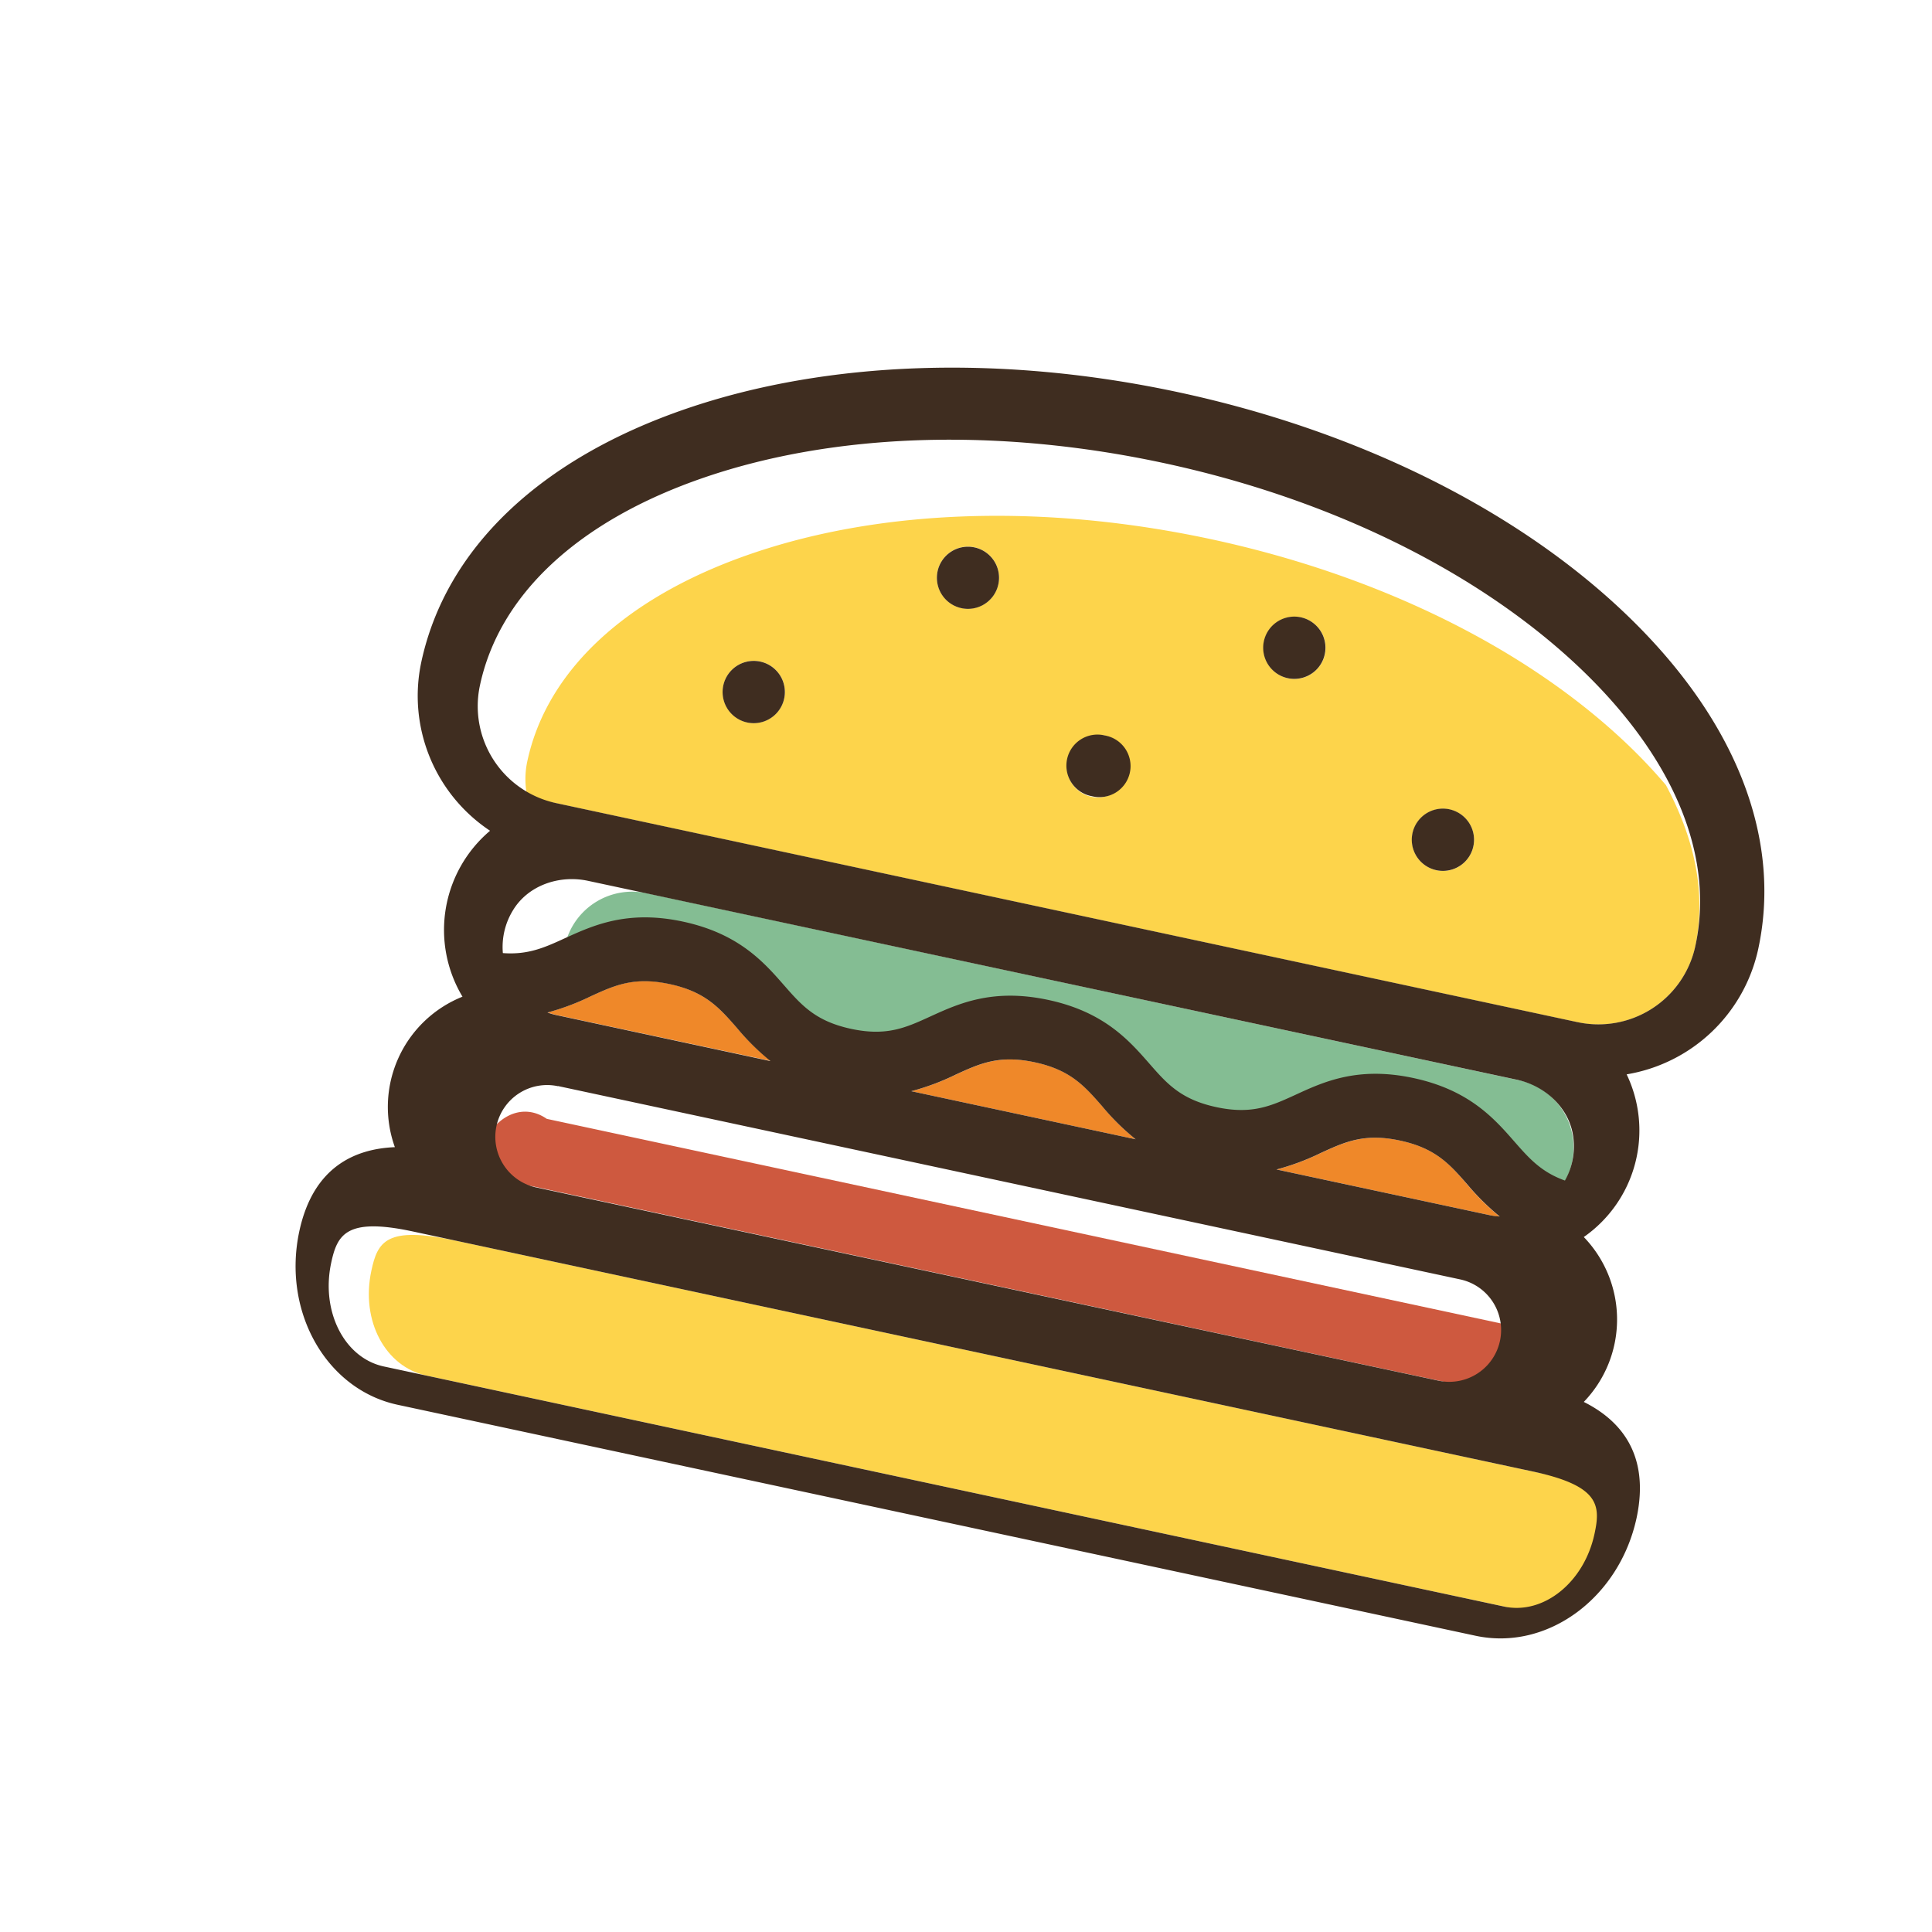 <svg id="Layer_1" data-name="Layer 1" xmlns="http://www.w3.org/2000/svg" viewBox="0 0 600 600"><defs><style>.cls-1{fill:#ef8829;}.cls-2{fill:#84bd93;}.cls-3{fill:#ce593f;}.cls-4{fill:#fdd44b;}.cls-5{fill:#3f2d20;}</style></defs><title>Artboard 18 copy</title><path class="cls-1" d="M228.82,319.16C223.34,312.9,219,308,208,305.59s-17,.37-24.59,3.83a74.81,74.81,0,0,1-13.35,5,21.24,21.24,0,0,0,2.68.78l66.58,14.27A73.79,73.79,0,0,1,228.82,319.16Z"/><path class="cls-1" d="M342.26,343.47c-5.48-6.25-9.81-11.2-20.86-13.56s-17,.36-24.58,3.83A74.69,74.69,0,0,1,283,338.88l69.68,14.93A73.26,73.26,0,0,1,342.26,343.47Z"/><path class="cls-1" d="M434.84,354.22c-11-2.37-17,.37-24.59,3.83a73.71,73.71,0,0,1-13.78,5.14L463,377.46a21.88,21.88,0,0,0,2.75.38,74.93,74.93,0,0,1-10.1-10C450.21,361.53,445.88,356.59,434.84,354.22Z"/><path class="cls-2" d="M472,335.53,200.56,277.34a21.41,21.41,0,0,0-24.43,13.9c-.24.11-.52.35-.76.46,8.63-3.94,19.34-8.8,36.66-5.09s25.08,12.63,31.32,19.76c5.48,6.26,9.81,11.22,20.86,13.59s17-.36,24.58-3.82c8.62-3.95,19.35-8.86,36.66-5.15s25.09,12.59,31.34,19.73c5.48,6.25,9.8,11.2,20.85,13.57s17-.37,24.58-3.83c8.63-3.95,19.36-8.87,36.67-5.16S464,347.9,470.22,355c4.53,5.18,8.29,9.44,15.69,12.11a22.81,22.81,0,0,0,2.32-6.23A21.4,21.4,0,0,0,472,335.53Z"/><path class="cls-3" d="M474.2,398.58c.36.24.69.5,1,.77C474.89,399.08,474.56,398.82,474.2,398.58Z"/><path class="cls-3" d="M476.67,400.58c.32.31.64.64.95,1C477.31,401.22,477,400.89,476.67,400.58Z"/><path class="cls-3" d="M480.33,405.65c.2.43.44.85.62,1.3C480.77,406.5,480.54,406.08,480.33,405.65Z"/><path class="cls-3" d="M481.62,409.24a16.58,16.58,0,0,1,.35,2.11A18.57,18.57,0,0,0,481.62,409.24Z"/><path class="cls-3" d="M471.36,397c.34.15.64.33,1,.49C472,397.37,471.7,397.18,471.36,397Z"/><path class="cls-3" d="M479.53,404.12c-.25-.41-.53-.79-.81-1.17C479,403.33,479.28,403.71,479.53,404.12Z"/><path class="cls-3" d="M139.1,348c0-.36-.06-.72,0-1.09C139,347.3,139.09,347.65,139.1,348Z"/><path class="cls-3" d="M147.76,362.47a16,16,0,0,1-1.82-1.21A16.9,16.9,0,0,0,147.76,362.47Z"/><path class="cls-3" d="M144.17,359.74c-.35-.35-.63-.74-.94-1.11C143.54,359,143.82,359.39,144.17,359.74Z"/><path class="cls-3" d="M482.28,411.81c-1.26-.61-2.4-2-4.67,1.66l-307.8-66c-8.67-6-18.27,1-20.31,10.5a21.35,21.35,0,0,0-.47,4.74,12.39,12.39,0,0,1,3.71,3l307.79,66c9.76,1,19.28-5.62,21.32-15.14A21.78,21.78,0,0,0,482.28,411.81Z"/><path class="cls-3" d="M141.42,356.06c.24.41.47.83.74,1.22C141.89,356.89,141.66,356.47,141.42,356.06Z"/><path class="cls-3" d="M139.57,351.41c-.1-.42-.2-.83-.27-1.26C139.36,350.58,139.47,351,139.57,351.41Z"/><path class="cls-3" d="M140.61,354.49c-.19-.42-.35-.84-.51-1.28C140.26,353.65,140.42,354.07,140.61,354.49Z"/><path class="cls-4" d="M481.73,458.21l-340.3-72.93c-21.43-4.6-24.15.25-26.1,9.35-3.36,15.66,4.41,29.85,17.12,32.58l340.29,72.93c12.7,2.72,25.6-7,29-22.7C503.65,468.34,503.16,462.8,481.73,458.21Z"/><path class="cls-4" d="M152.93,235.91c.14.23.26.46.41.68C153.19,236.37,153.07,236.14,152.93,235.91Z"/><path class="cls-4" d="M494.3,211.59l1.57,1.64Z"/><path class="cls-4" d="M148.32,220c0-.34,0-.67,0-1C148.32,219.31,148.32,219.64,148.32,220Z"/><path class="cls-4" d="M148.44,217c0-.3.05-.6.09-.9C148.49,216.41,148.47,216.71,148.44,217Z"/><path class="cls-4" d="M513.38,235.25c-.36-.58-.7-1.15-1.08-1.73C512.68,234.09,513,234.67,513.38,235.25Z"/><path class="cls-4" d="M515.43,238.57c.45.76.87,1.53,1.29,2.29C516.3,240.1,515.88,239.33,515.43,238.57Z"/><path class="cls-4" d="M503.35,221.56l1.68,2Z"/><path class="cls-4" d="M148.47,222.81c0-.31-.05-.62-.07-.92C148.42,222.19,148.44,222.5,148.47,222.81Z"/><path class="cls-4" d="M507.48,226.76c.48.64,1,1.27,1.44,1.91C508.46,228,508,227.4,507.48,226.76Z"/><path class="cls-4" d="M499,216.54c.59.64,1.17,1.3,1.74,2C500.14,217.84,499.57,217.18,499,216.54Z"/><path class="cls-4" d="M157.44,241.61c-.28-.29-.56-.57-.83-.86C156.88,241,157.16,241.32,157.44,241.61Z"/><path class="cls-4" d="M148.86,225.55l-.06-.37Z"/><path class="cls-4" d="M161.63,245.13c-.28-.2-.55-.42-.83-.63C161.08,244.71,161.35,244.93,161.63,245.13Z"/><path class="cls-4" d="M517.36,243.81a166.91,166.91,0,0,0-13.3-13.92c-31.36-29.3-76.85-51.49-128.1-62.47S274.12,158,233.51,171.9c-38.91,13.3-63.68,36.21-69.75,64.53a26.15,26.15,0,0,0-.12,10.42c2.73,1.58,5.92,1.92,9.17,2.62l317.08,68a30.85,30.85,0,0,0,36.76-24.25C529.75,277,526.36,260.71,517.36,243.81ZM239.34,223a9.65,9.65,0,1,1,4.2-6.09A9.75,9.75,0,0,1,239.34,223Zm66.5-35.5a9.64,9.64,0,1,1,4.2-6.08A9.7,9.7,0,0,1,305.84,187.52ZM346.37,246a9.66,9.66,0,1,1-10.49-16.22,9.65,9.65,0,0,1,14.68,10.12A9.78,9.78,0,0,1,346.37,246Zm60.89-36.7a9.65,9.65,0,1,1,4.2-6.09A9.75,9.75,0,0,1,407.26,209.26Zm46.11,59.63a9.65,9.65,0,1,1,4.2-6.09A9.74,9.74,0,0,1,453.37,268.89Z"/><path class="cls-4" d="M159.46,243.46c-.3-.25-.6-.52-.9-.79C158.86,242.94,159.16,243.21,159.46,243.46Z"/><path class="cls-4" d="M149.78,229.06c-.09-.29-.2-.58-.28-.88C149.58,228.48,149.69,228.77,149.78,229.06Z"/><path class="cls-4" d="M150.78,231.76c-.14-.33-.28-.66-.41-1C150.5,231.1,150.64,231.43,150.78,231.76Z"/><path class="cls-4" d="M155.53,239.51c-.23-.27-.47-.54-.68-.81C155.06,239,155.3,239.24,155.53,239.51Z"/><path class="cls-4" d="M152,234.25c-.16-.31-.32-.63-.47-.95C151.64,233.62,151.8,233.94,152,234.25Z"/><path class="cls-5" d="M236.13,205.47a9.67,9.67,0,1,0,6.07,4.2A9.68,9.68,0,0,0,236.13,205.47Z"/><path class="cls-5" d="M343.14,228.41a9.65,9.65,0,1,0-4,18.87,9.65,9.65,0,1,0,4-18.87Z"/><path class="cls-5" d="M450.16,251.34a9.67,9.67,0,1,0,6.07,4.2A9.75,9.75,0,0,0,450.16,251.34Z"/><path class="cls-5" d="M302.63,170a9.65,9.65,0,0,0-10.12,14.68A9.65,9.65,0,1,0,302.63,170Z"/><path class="cls-5" d="M404,191.71a9.67,9.67,0,1,0,6.08,4.2A9.73,9.73,0,0,0,404,191.71Z"/><path class="cls-5" d="M491.86,435.38a36.89,36.89,0,0,0,0-51.21,40.35,40.35,0,0,0,13.31-50.52,50.26,50.26,0,0,0,40.88-39c7.55-35.21-7.68-72.71-42.87-105.59-33.87-31.66-82.61-55.54-137.23-67.25s-108.86-9.9-152.74,5.1c-45.58,15.57-74.83,43.54-82.38,78.74A50.27,50.27,0,0,0,152.19,258a40.33,40.33,0,0,0-8.56,51.53,36.88,36.88,0,0,0-21,46.73c-11.89.5-25.29,5.69-29.68,26.15-5.34,24.94,8.37,49.11,30.56,53.86L458.26,508c22.2,4.76,44.61-11.66,50-36.61C512.6,450.94,502.5,440.7,491.86,435.38Zm-24.75,63.55-347.9-74.56c-12.26-2.63-19.6-17.06-16.36-32.17,1.88-8.77,4.66-14.19,25.34-9.76L476.09,457c20.68,4.44,21,10.52,19.11,19.29C492,491.4,479.36,501.56,467.11,498.93ZM463,377.46l-66.57-14.27a74.41,74.41,0,0,0,13.78-5.14c7.56-3.46,13.54-6.2,24.59-3.83s15.37,7.31,20.85,13.57a74.93,74.93,0,0,0,10.1,10A21.88,21.88,0,0,1,463,377.46ZM283,338.88a74.69,74.69,0,0,0,13.78-5.14c7.56-3.47,13.53-6.2,24.58-3.83s15.38,7.31,20.86,13.56a73.26,73.26,0,0,0,10.46,10.34ZM172.7,315.23a21.24,21.24,0,0,1-2.68-.78,74.81,74.81,0,0,0,13.35-5c7.56-3.46,13.54-6.2,24.59-3.83s15.38,7.31,20.86,13.57a73.79,73.79,0,0,0,10.46,10.34L172.7,315.23ZM486,366.63c-7.41-2.66-11.16-6.93-15.69-12.1-6.25-7.14-14-16-31.33-19.73S411,336,402.33,340c-7.56,3.46-13.53,6.2-24.58,3.83s-15.38-7.31-20.85-13.57c-6.25-7.13-14-16-31.34-19.72s-28,1.2-36.66,5.15c-7.56,3.46-13.54,6.2-24.58,3.83s-15.38-7.31-20.86-13.57c-6.25-7.14-14-16-31.34-19.73s-28,1.21-36.67,5.15c-6.25,2.87-11.43,5.22-19.28,4.62a21.75,21.75,0,0,1,3.12-13.26c4.7-7.81,14.41-11.09,23.32-9.18L471,335.3c8.9,1.91,16.45,8.83,17.6,17.85A21.54,21.54,0,0,1,486,366.63Zm3.87-49.2-317.08-68a30.79,30.79,0,0,1-23.86-36c5.83-28.61,30.68-51.78,69.88-65.17,40.61-13.88,91.2-15.47,142.45-4.49S458,177,489.38,206.25c30.28,28.29,43.45,59.61,37,88.1A30.8,30.8,0,0,1,489.89,317.43ZM173.28,337.28l280.19,60.05a16.08,16.08,0,1,1-6.74,31.45l-280.19-60a16.08,16.08,0,1,1,6.74-31.45Z"/></svg>
